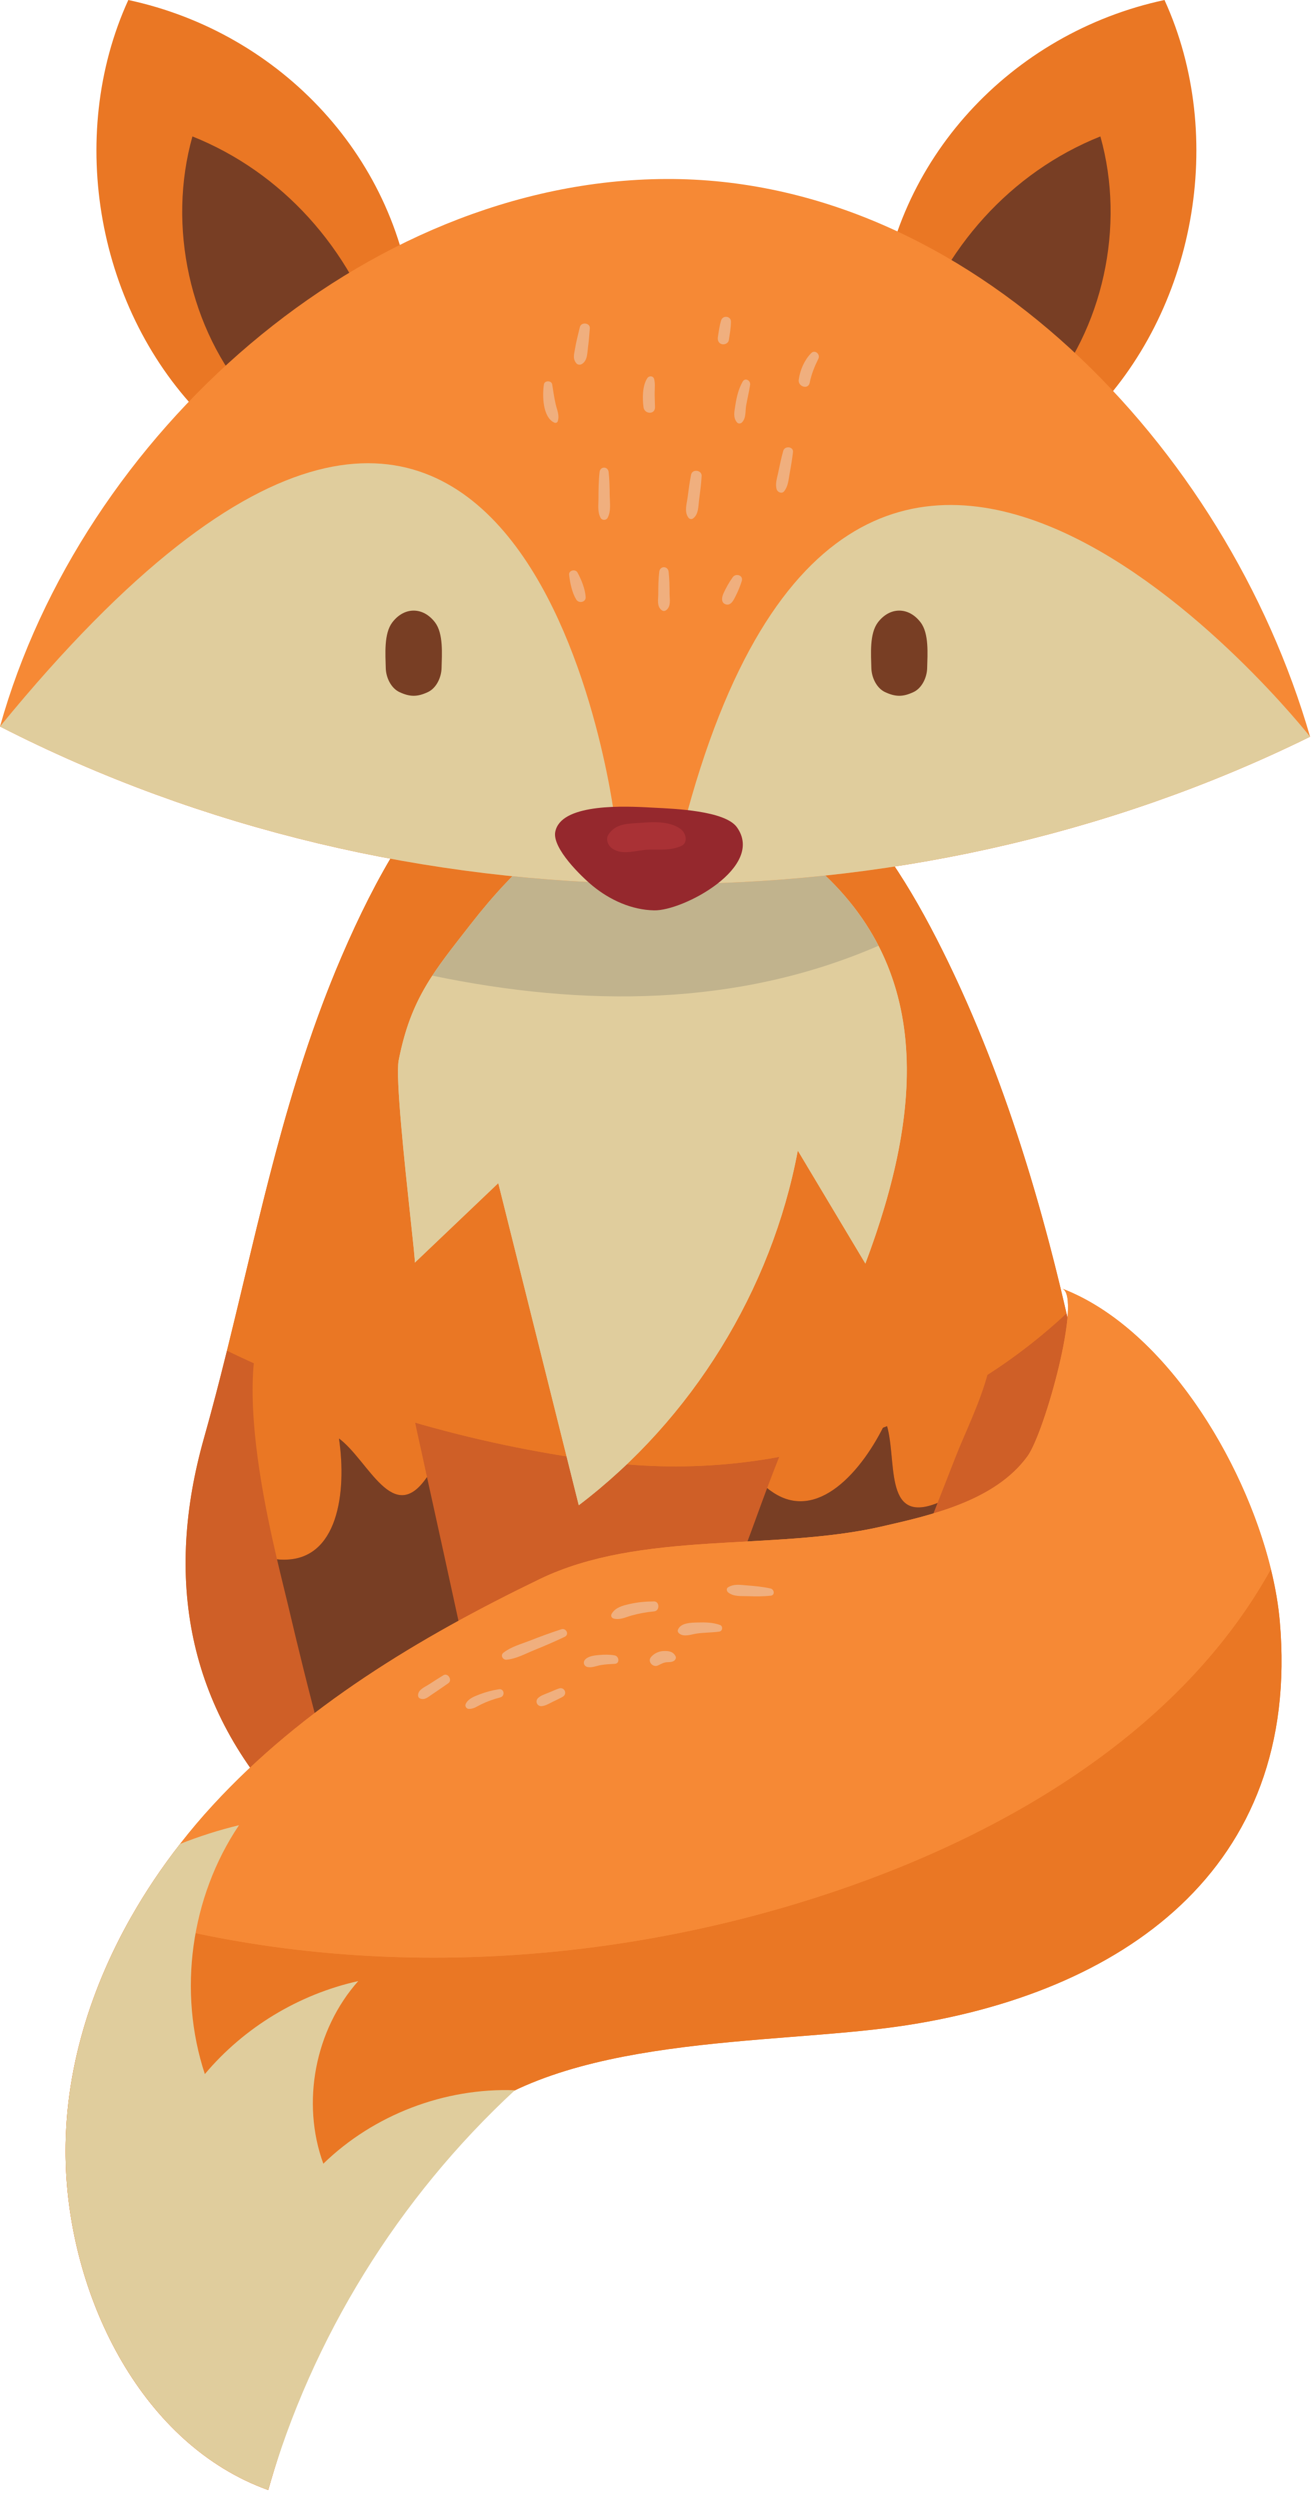 <?xml version="1.0" encoding="UTF-8" standalone="no"?>
<!DOCTYPE svg PUBLIC "-//W3C//DTD SVG 1.1//EN" "http://www.w3.org/Graphics/SVG/1.1/DTD/svg11.dtd">
<svg width="100%" height="100%" viewBox="0 0 123 234" version="1.1" xmlns="http://www.w3.org/2000/svg" xmlns:xlink="http://www.w3.org/1999/xlink" xml:space="preserve" xmlns:serif="http://www.serif.com/" style="fill-rule:evenodd;clip-rule:evenodd;stroke-linejoin:round;stroke-miterlimit:2;">
    <g transform="matrix(1,0,0,1,-78.185,-47.94)">
        <path d="M173.688,217.384C182.463,206.91 182.09,190.306 179.178,176.198C176.301,162.26 172.214,148.209 165.854,135.806C159.683,123.773 152.624,116.461 140.484,114.096C125.271,111.131 116.625,122.442 110.171,137.451C103.852,152.146 101.565,167.372 97.272,182.569C93.628,195.473 95.548,207.739 105.427,218.021C120.868,234.09 158.872,235.067 173.688,217.384Z" style="fill:rgb(234,119,36);fill-rule:nonzero;"/>
        <path d="M178.016,170.866C178.424,172.643 178.812,174.421 179.178,176.198C182.09,190.306 182.463,206.91 173.688,217.384C158.872,235.067 120.868,234.09 105.427,218.021C95.548,207.739 93.628,195.472 97.272,182.569C98.045,179.832 98.752,177.094 99.431,174.357C109.873,179.408 121.207,182.84 133.078,184.536C149.437,187.153 166.286,181.844 178.016,170.866Z" style="fill:rgb(207,95,39);fill-rule:nonzero;"/>
        <path d="M109.915,182.578C110.652,187.547 109.868,194.109 104.566,193.919C104.411,193.922 104.262,193.906 104.114,193.887C101.865,184.267 98.399,165.665 110.09,167.777C115.572,168.769 116.177,177.217 117.164,181.659C117.499,183.167 117.823,184.679 118.155,186.188C114.981,190.855 112.696,184.641 109.915,182.578Z" style="fill:rgb(234,119,36);fill-rule:nonzero;"/>
        <path d="M111.851,222.55C109.163,214.534 107.063,206.317 105.128,198.091C104.898,197.115 104.527,195.651 104.114,193.887C104.262,193.906 104.411,193.922 104.566,193.919C109.868,194.109 110.652,187.547 109.915,182.578C112.696,184.641 114.981,190.855 118.155,186.188C119.207,190.965 120.256,195.743 121.293,200.522C123.258,209.571 125.212,218.623 127.155,227.676C127.155,227.676 128.599,245.3 119.929,238.645C115.46,235.214 113.542,227.593 111.851,222.55Z" style="fill:rgb(120,62,36);fill-rule:nonzero;"/>
        <path d="M161.1,181.034C158.953,185.576 154.657,190.597 150.354,187.495C150.223,187.411 150.108,187.315 149.996,187.217C153.468,177.968 160.918,160.574 169.466,168.824C173.474,172.693 169.285,180.055 167.639,184.296C167.08,185.737 166.51,187.174 165.948,188.613C160.716,190.731 162.267,184.294 161.1,181.034Z" style="fill:rgb(234,119,36);fill-rule:nonzero;"/>
        <path d="M140.509,215.349C142.726,207.19 145.544,199.191 148.503,191.276C148.855,190.337 149.358,188.913 149.996,187.217C150.108,187.315 150.223,187.411 150.354,187.495C154.657,190.597 158.953,185.576 161.1,181.034C162.267,184.294 160.716,190.731 165.948,188.613C164.169,193.17 162.388,197.725 160.596,202.276C157.204,210.893 153.801,219.504 150.389,228.112C150.389,228.112 141.801,243.57 138.287,233.221C136.476,227.885 139.114,220.481 140.509,215.349Z" style="fill:rgb(120,62,36);fill-rule:nonzero;"/>
        <path d="M140.484,114.096C152.624,116.461 159.683,123.773 165.854,135.806C171.403,146.628 175.221,158.704 178.016,170.866C166.286,181.844 149.437,187.153 133.078,184.536C121.207,182.84 109.873,179.408 99.431,174.357C102.518,161.904 104.99,149.499 110.171,137.451C116.625,122.442 125.271,111.131 140.484,114.096Z" style="fill:rgb(234,119,36);fill-rule:nonzero;"/>
        <path d="M115.737,153.253C116.217,158.814 117.104,166.035 117.012,166.124C119.617,163.642 122.223,161.161 124.828,158.68C127.339,168.729 129.851,178.778 132.362,188.828C142.956,180.78 150.412,168.707 152.865,155.632C154.974,159.157 157.082,162.682 159.19,166.207C164.571,151.896 165.86,137.783 153.133,127.907C140.678,118.242 130.882,123.35 122.244,134.445C118.819,138.843 116.634,141.379 115.504,147.193C115.351,147.986 115.49,150.401 115.737,153.253Z" style="fill:rgb(224,205,157);fill-rule:nonzero;"/>
        <path d="M118.654,139.259C132.853,142.213 147.235,142.183 160.416,136.463C164.897,145.187 163.163,155.642 159.19,166.207C157.082,162.682 154.973,159.157 152.865,155.632C150.412,168.707 142.956,180.78 132.362,188.828C129.851,178.778 127.339,168.729 124.828,158.68C122.223,161.161 119.617,163.642 117.012,166.124C117.104,166.035 116.217,158.814 115.737,153.253C115.49,150.401 115.351,147.986 115.504,147.192C116.172,143.757 117.211,141.467 118.654,139.259Z" style="fill:rgb(224,205,157);fill-rule:nonzero;"/>
        <path d="M118.654,139.259C119.653,137.732 120.843,136.244 122.244,134.445C130.882,123.35 140.678,118.242 153.133,127.907C156.464,130.492 158.828,133.37 160.416,136.463C147.235,142.183 132.853,142.213 118.654,139.259Z" style="fill:rgb(193,179,141);fill-rule:nonzero;"/>
        <path d="M160.48,77.526C161.451,78.437 162.474,79.296 163.535,80.087C167,82.701 170.905,84.702 175.057,85.942C176.7,86.442 178.38,86.823 180.09,87.077C190.082,77.115 193.046,60.776 187.191,47.94C172.832,51.017 161.742,62.897 160.48,77.526Z" style="fill:rgb(234,119,36);fill-rule:nonzero;"/>
        <path d="M163.535,80.087C167,82.701 170.905,84.702 175.057,85.942C175.318,85.748 175.564,85.516 175.796,85.248C181.434,78.803 183.563,69.125 181.188,60.709C172.809,64.062 166.417,71.171 163.535,80.087Z" style="fill:rgb(120,62,36);fill-rule:nonzero;"/>
        <path d="M116.907,77.526C115.936,78.437 114.913,79.296 113.853,80.087C110.388,82.701 106.482,84.702 102.331,85.942C100.688,86.442 99.007,86.823 97.297,87.077C87.306,77.115 84.341,60.776 90.195,47.94C104.556,51.017 115.645,62.897 116.907,77.526Z" style="fill:rgb(234,119,36);fill-rule:nonzero;"/>
        <path d="M113.853,80.087C110.388,82.701 106.482,84.702 102.331,85.942C102.069,85.748 101.823,85.516 101.591,85.248C95.953,78.803 93.825,69.125 96.199,60.709C104.578,64.062 110.97,71.171 113.853,80.087Z" style="fill:rgb(120,62,36);fill-rule:nonzero;"/>
        <path d="M78.185,115.941C115.928,135.25 162.781,135.615 200.819,116.896C192.97,89.695 168.843,64.573 140.539,64.693C112.226,64.813 85.805,88.68 78.185,115.941Z" style="fill:rgb(246,137,53);fill-rule:nonzero;"/>
        <path d="M78.185,115.941C115.928,135.25 162.781,135.615 200.819,116.896C200.819,116.896 158.379,62.87 142.151,125.346L135.706,124.451C135.706,124.451 127.265,55.9 78.185,115.941Z" style="fill:rgb(224,205,157);fill-rule:nonzero;"/>
        <path d="M130.421,125.151C131.802,123.013 137.622,123.449 139.492,123.545C141.24,123.635 146.044,123.804 147.165,125.369C149.832,129.093 142.137,133.206 139.419,133.149C137.316,133.106 135.291,132.187 133.681,130.87C132.626,130.006 129.865,127.344 130.16,125.8C130.207,125.561 130.295,125.345 130.421,125.151Z" style="fill:rgb(149,40,45);fill-rule:nonzero;"/>
        <path d="M135.163,126.016C135.872,124.996 136.948,125.044 138.105,124.958C139.332,124.867 140.901,124.772 141.924,125.556C142.395,125.916 142.635,126.834 141.924,127.137C140.947,127.554 139.991,127.448 138.946,127.464C137.818,127.482 136.515,128.043 135.521,127.38C135.096,127.098 134.839,126.481 135.163,126.016Z" style="fill:rgb(169,49,53);fill-rule:nonzero;"/>
        <path d="M160.36,106.198C161.48,104.723 163.244,104.723 164.364,106.198C165.161,107.246 165.005,109.185 164.974,110.47C164.954,111.327 164.506,112.342 163.681,112.725C162.705,113.177 162.02,113.177 161.044,112.725C160.218,112.342 159.771,111.327 159.75,110.47C159.72,109.185 159.564,107.246 160.36,106.198Z" style="fill:rgb(120,62,36);fill-rule:nonzero;"/>
        <path d="M114.905,106.198C116.025,104.723 117.789,104.723 118.909,106.198C119.705,107.246 119.549,109.185 119.519,110.47C119.499,111.327 119.051,112.342 118.225,112.725C117.25,113.177 116.564,113.177 115.589,112.725C114.763,112.342 114.315,111.327 114.295,110.47C114.265,109.185 114.109,107.246 114.905,106.198Z" style="fill:rgb(120,62,36);fill-rule:nonzero;"/>
        <path d="M142.55,94.499C142.645,93.787 142.732,93.067 142.878,92.363C142.993,91.808 143.894,91.933 143.863,92.496C143.822,93.261 143.715,94.026 143.619,94.785C143.545,95.366 143.577,96.035 143.101,96.436C142.939,96.574 142.733,96.547 142.611,96.373C142.229,95.83 142.469,95.115 142.55,94.499Z" style="fill:rgb(240,175,126);fill-rule:nonzero;"/>
        <path d="M134.206,94.645C134.209,93.803 134.212,92.955 134.31,92.118C134.373,91.573 135.092,91.573 135.156,92.118C135.241,92.852 135.248,93.591 135.258,94.329C135.268,95.024 135.397,95.789 135.058,96.415C134.924,96.659 134.541,96.659 134.408,96.415C134.106,95.86 134.204,95.264 134.206,94.645Z" style="fill:rgb(240,175,126);fill-rule:nonzero;"/>
        <path d="M139.804,103.519C139.806,102.83 139.814,102.136 139.896,101.451C139.962,100.889 140.704,100.889 140.771,101.451C140.852,102.136 140.86,102.83 140.862,103.519C140.864,104.047 141.015,104.675 140.56,105.039C140.411,105.158 140.255,105.158 140.106,105.039C139.651,104.675 139.803,104.047 139.804,103.519Z" style="fill:rgb(240,175,126);fill-rule:nonzero;"/>
        <path d="M151.027,92.195C151.169,91.502 151.313,90.816 151.503,90.136C151.639,89.646 152.476,89.727 152.414,90.259C152.337,90.918 152.23,91.567 152.108,92.219C151.995,92.825 151.976,93.44 151.582,93.929C151.376,94.184 150.972,94.018 150.89,93.746C150.731,93.225 150.92,92.717 151.027,92.195Z" style="fill:rgb(240,175,126);fill-rule:nonzero;"/>
        <path d="M147.016,85.89C147.134,85.114 147.313,84.347 147.703,83.66C147.933,83.254 148.459,83.552 148.401,83.955C148.306,84.612 148.139,85.257 148.028,85.913C147.936,86.456 148.043,87.078 147.627,87.486C147.51,87.601 147.296,87.615 147.182,87.486C146.783,87.034 146.931,86.45 147.016,85.89Z" style="fill:rgb(240,175,126);fill-rule:nonzero;"/>
        <path d="M145.909,103.478C146.153,102.948 146.435,102.436 146.778,101.964C147.069,101.564 147.78,101.786 147.621,102.319C147.47,102.82 147.264,103.299 147.03,103.765C146.857,104.107 146.591,104.67 146.101,104.5C145.648,104.344 145.757,103.808 145.909,103.478Z" style="fill:rgb(240,175,126);fill-rule:nonzero;"/>
        <path d="M132.241,101.525C132.602,102.183 132.966,103.075 133.007,103.828C133.034,104.314 132.366,104.444 132.131,104.065C131.733,103.426 131.54,102.479 131.458,101.737C131.411,101.312 132.05,101.177 132.241,101.525Z" style="fill:rgb(240,175,126);fill-rule:nonzero;"/>
        <path d="M138.781,83.331C138.941,83.089 139.335,83.109 139.415,83.414C139.515,83.791 139.481,84.176 139.47,84.563C139.455,85.061 139.494,85.557 139.499,86.054C139.507,86.769 138.51,86.719 138.423,86.054C138.315,85.235 138.307,84.045 138.781,83.331Z" style="fill:rgb(240,175,126);fill-rule:nonzero;"/>
        <path d="M129.099,83.92C129.157,83.533 129.813,83.536 129.875,83.92C129.975,84.549 130.06,85.177 130.205,85.797C130.332,86.333 130.571,86.807 130.399,87.357C130.353,87.506 130.2,87.557 130.065,87.493C128.966,86.972 128.946,84.938 129.099,83.92Z" style="fill:rgb(240,175,126);fill-rule:nonzero;"/>
        <path d="M145.383,79.5C145.463,78.977 145.533,78.43 145.69,77.923C145.845,77.425 146.609,77.51 146.607,78.047C146.604,78.623 146.495,79.214 146.407,79.783C146.363,80.069 146.008,80.224 145.754,80.154C145.451,80.07 145.339,79.787 145.383,79.5Z" style="fill:rgb(240,175,126);fill-rule:nonzero;"/>
        <path d="M154.111,80.998C154.466,80.629 154.999,81.097 154.789,81.521C154.43,82.25 154.137,82.958 153.981,83.759C153.847,84.444 152.86,84.137 152.954,83.476C153.084,82.56 153.466,81.668 154.111,80.998Z" style="fill:rgb(240,175,126);fill-rule:nonzero;"/>
        <path d="M132.012,80.582C132.125,79.894 132.302,79.233 132.463,78.559C132.586,78.044 133.446,78.145 133.397,78.685C133.344,79.272 133.308,79.853 133.227,80.44C133.146,81.017 133.187,81.682 132.648,82.017C132.5,82.108 132.255,82.092 132.14,81.951C131.776,81.506 131.924,81.119 132.012,80.582Z" style="fill:rgb(240,175,126);fill-rule:nonzero;"/>
        <path d="M128.687,195.749C138.188,191.154 150.525,193.142 160.673,190.827C165.383,189.752 171.314,188.421 174.36,184.251C175.98,182.035 179.505,169.278 177.618,168.552C188.575,172.769 197.017,188.629 197.983,199.685C200.021,223.015 183.043,234.564 162.528,237.576C150.214,239.383 130.716,238.339 120.95,247.146C112.527,254.739 106.296,270.492 103.291,281C91.538,276.786 84.841,263.227 84.348,250.757C83.917,239.841 88.288,229.182 95.041,220.529C96.005,219.29 97.019,218.087 98.08,216.936C106.521,207.742 117.447,201.185 128.687,195.749Z" style="fill:rgb(246,137,53);fill-rule:nonzero;"/>
        <path d="M152.969,226.047C170.266,220.783 188.212,210.938 197.149,194.812C197.563,196.499 197.848,198.14 197.983,199.685C200.021,223.015 183.043,234.564 162.528,237.576C150.214,239.383 130.716,238.339 120.95,247.146C112.527,254.739 106.296,270.492 103.291,281C91.538,276.786 84.841,263.227 84.348,250.757C84.025,242.581 86.397,234.549 90.445,227.396C110.476,232.986 132.625,232.239 152.969,226.047Z" style="fill:rgb(234,119,36);fill-rule:nonzero;"/>
        <path d="M98.08,216.936C106.521,207.742 117.447,201.185 128.687,195.749C138.188,191.154 150.525,193.142 160.673,190.827C165.383,189.752 171.314,188.421 174.36,184.251C175.98,182.035 179.505,169.278 177.618,168.552C187.044,172.18 194.604,184.422 197.149,194.812C188.212,210.938 170.266,220.783 152.969,226.047C132.625,232.239 110.476,232.986 90.445,227.396C91.801,224.999 93.346,222.701 95.041,220.529C96.005,219.29 97.019,218.087 98.08,216.936Z" style="fill:rgb(246,137,53);fill-rule:nonzero;"/>
        <path d="M84.348,250.757C83.917,239.841 88.288,229.182 95.041,220.529C96.833,219.817 98.681,219.229 100.558,218.775C96.027,225.507 94.815,234.363 97.361,242.07C101.026,237.703 106.156,234.601 111.719,233.366C107.669,237.916 106.367,244.739 108.451,250.459C113.17,245.87 119.811,243.338 126.378,243.584C115.493,253.662 107.374,266.727 103.291,281C91.538,276.786 84.841,263.227 84.348,250.757Z" style="fill:rgb(224,205,157);fill-rule:nonzero;"/>
        <path d="M146.343,196.985C146.866,197.407 147.582,197.317 148.219,197.341C148.921,197.368 149.633,197.37 150.332,197.294C150.746,197.25 150.665,196.698 150.315,196.62C149.579,196.455 148.824,196.386 148.073,196.329C147.446,196.281 146.876,196.171 146.325,196.518C146.153,196.625 146.211,196.879 146.343,196.985Z" style="fill:rgb(240,175,126);fill-rule:nonzero;"/>
        <path d="M135.655,199.441C136.258,199.574 136.725,199.313 137.301,199.151C137.999,198.955 138.708,198.829 139.428,198.76C139.954,198.709 139.938,197.827 139.405,197.829C138.635,197.833 137.883,197.898 137.132,198.071C136.481,198.221 135.806,198.378 135.447,198.981C135.327,199.182 135.433,199.393 135.655,199.441Z" style="fill:rgb(240,175,126);fill-rule:nonzero;"/>
        <path d="M125.602,203.287C126.512,203.203 127.367,202.723 128.207,202.382C129.164,201.996 130.11,201.588 131.041,201.146C131.502,200.927 131.187,200.288 130.722,200.439C129.739,200.76 128.77,201.115 127.807,201.493C126.96,201.826 126.026,202.067 125.307,202.634C125.002,202.874 125.253,203.319 125.602,203.287Z" style="fill:rgb(240,175,126);fill-rule:nonzero;"/>
        <path d="M117.503,206.914C117.934,207.101 118.256,206.78 118.604,206.547C119.126,206.199 119.643,205.847 120.154,205.485C120.559,205.198 120.114,204.478 119.689,204.74C119.239,205.019 118.792,205.299 118.349,205.589C117.959,205.846 117.318,206.08 117.319,206.615C117.319,206.751 117.374,206.858 117.503,206.914Z" style="fill:rgb(240,175,126);fill-rule:nonzero;"/>
        <path d="M141.751,200.821C142.199,201.199 142.882,200.915 143.405,200.837C144.104,200.735 144.815,200.754 145.512,200.655C145.832,200.609 145.882,200.141 145.576,200.031C144.904,199.791 144.189,199.781 143.484,199.802C142.872,199.819 141.913,199.821 141.646,200.476C141.593,200.606 141.651,200.736 141.751,200.821Z" style="fill:rgb(240,175,126);fill-rule:nonzero;"/>
        <path d="M133.199,203.975C133.595,204.055 134.044,203.854 134.439,203.786C134.871,203.711 135.307,203.697 135.743,203.671C136.221,203.644 136.139,202.958 135.723,202.882C135.25,202.795 134.77,202.802 134.292,202.844C133.865,202.882 133.291,202.933 132.979,203.25C132.72,203.512 132.835,203.902 133.199,203.975Z" style="fill:rgb(240,175,126);fill-rule:nonzero;"/>
        <path d="M122.05,207.888C122.507,207.918 122.844,207.649 123.247,207.454C123.805,207.183 124.408,206.972 125.009,206.818C125.485,206.695 125.391,205.974 124.889,206.052C124.26,206.149 123.666,206.303 123.073,206.533C122.575,206.727 121.999,206.931 121.773,207.44C121.689,207.632 121.843,207.875 122.05,207.888Z" style="fill:rgb(240,175,126);fill-rule:nonzero;"/>
        <path d="M139.761,203.83C139.987,203.73 140.175,203.604 140.419,203.548C140.709,203.48 140.966,203.559 141.242,203.412C141.401,203.327 141.512,203.125 141.417,202.948C141.168,202.486 140.736,202.453 140.252,202.476C139.829,202.496 139.38,202.722 139.117,203.047C138.777,203.466 139.304,204.031 139.761,203.83Z" style="fill:rgb(240,175,126);fill-rule:nonzero;"/>
        <path d="M128.899,207.631C129.246,207.597 129.569,207.402 129.877,207.247C130.201,207.084 130.537,206.939 130.853,206.76C131.333,206.488 131.022,205.801 130.502,205.981C130.158,206.1 129.828,206.254 129.491,206.391C129.171,206.521 128.812,206.633 128.556,206.871C128.238,207.167 128.466,207.674 128.899,207.631Z" style="fill:rgb(240,175,126);fill-rule:nonzero;"/>
    </g>
</svg>
